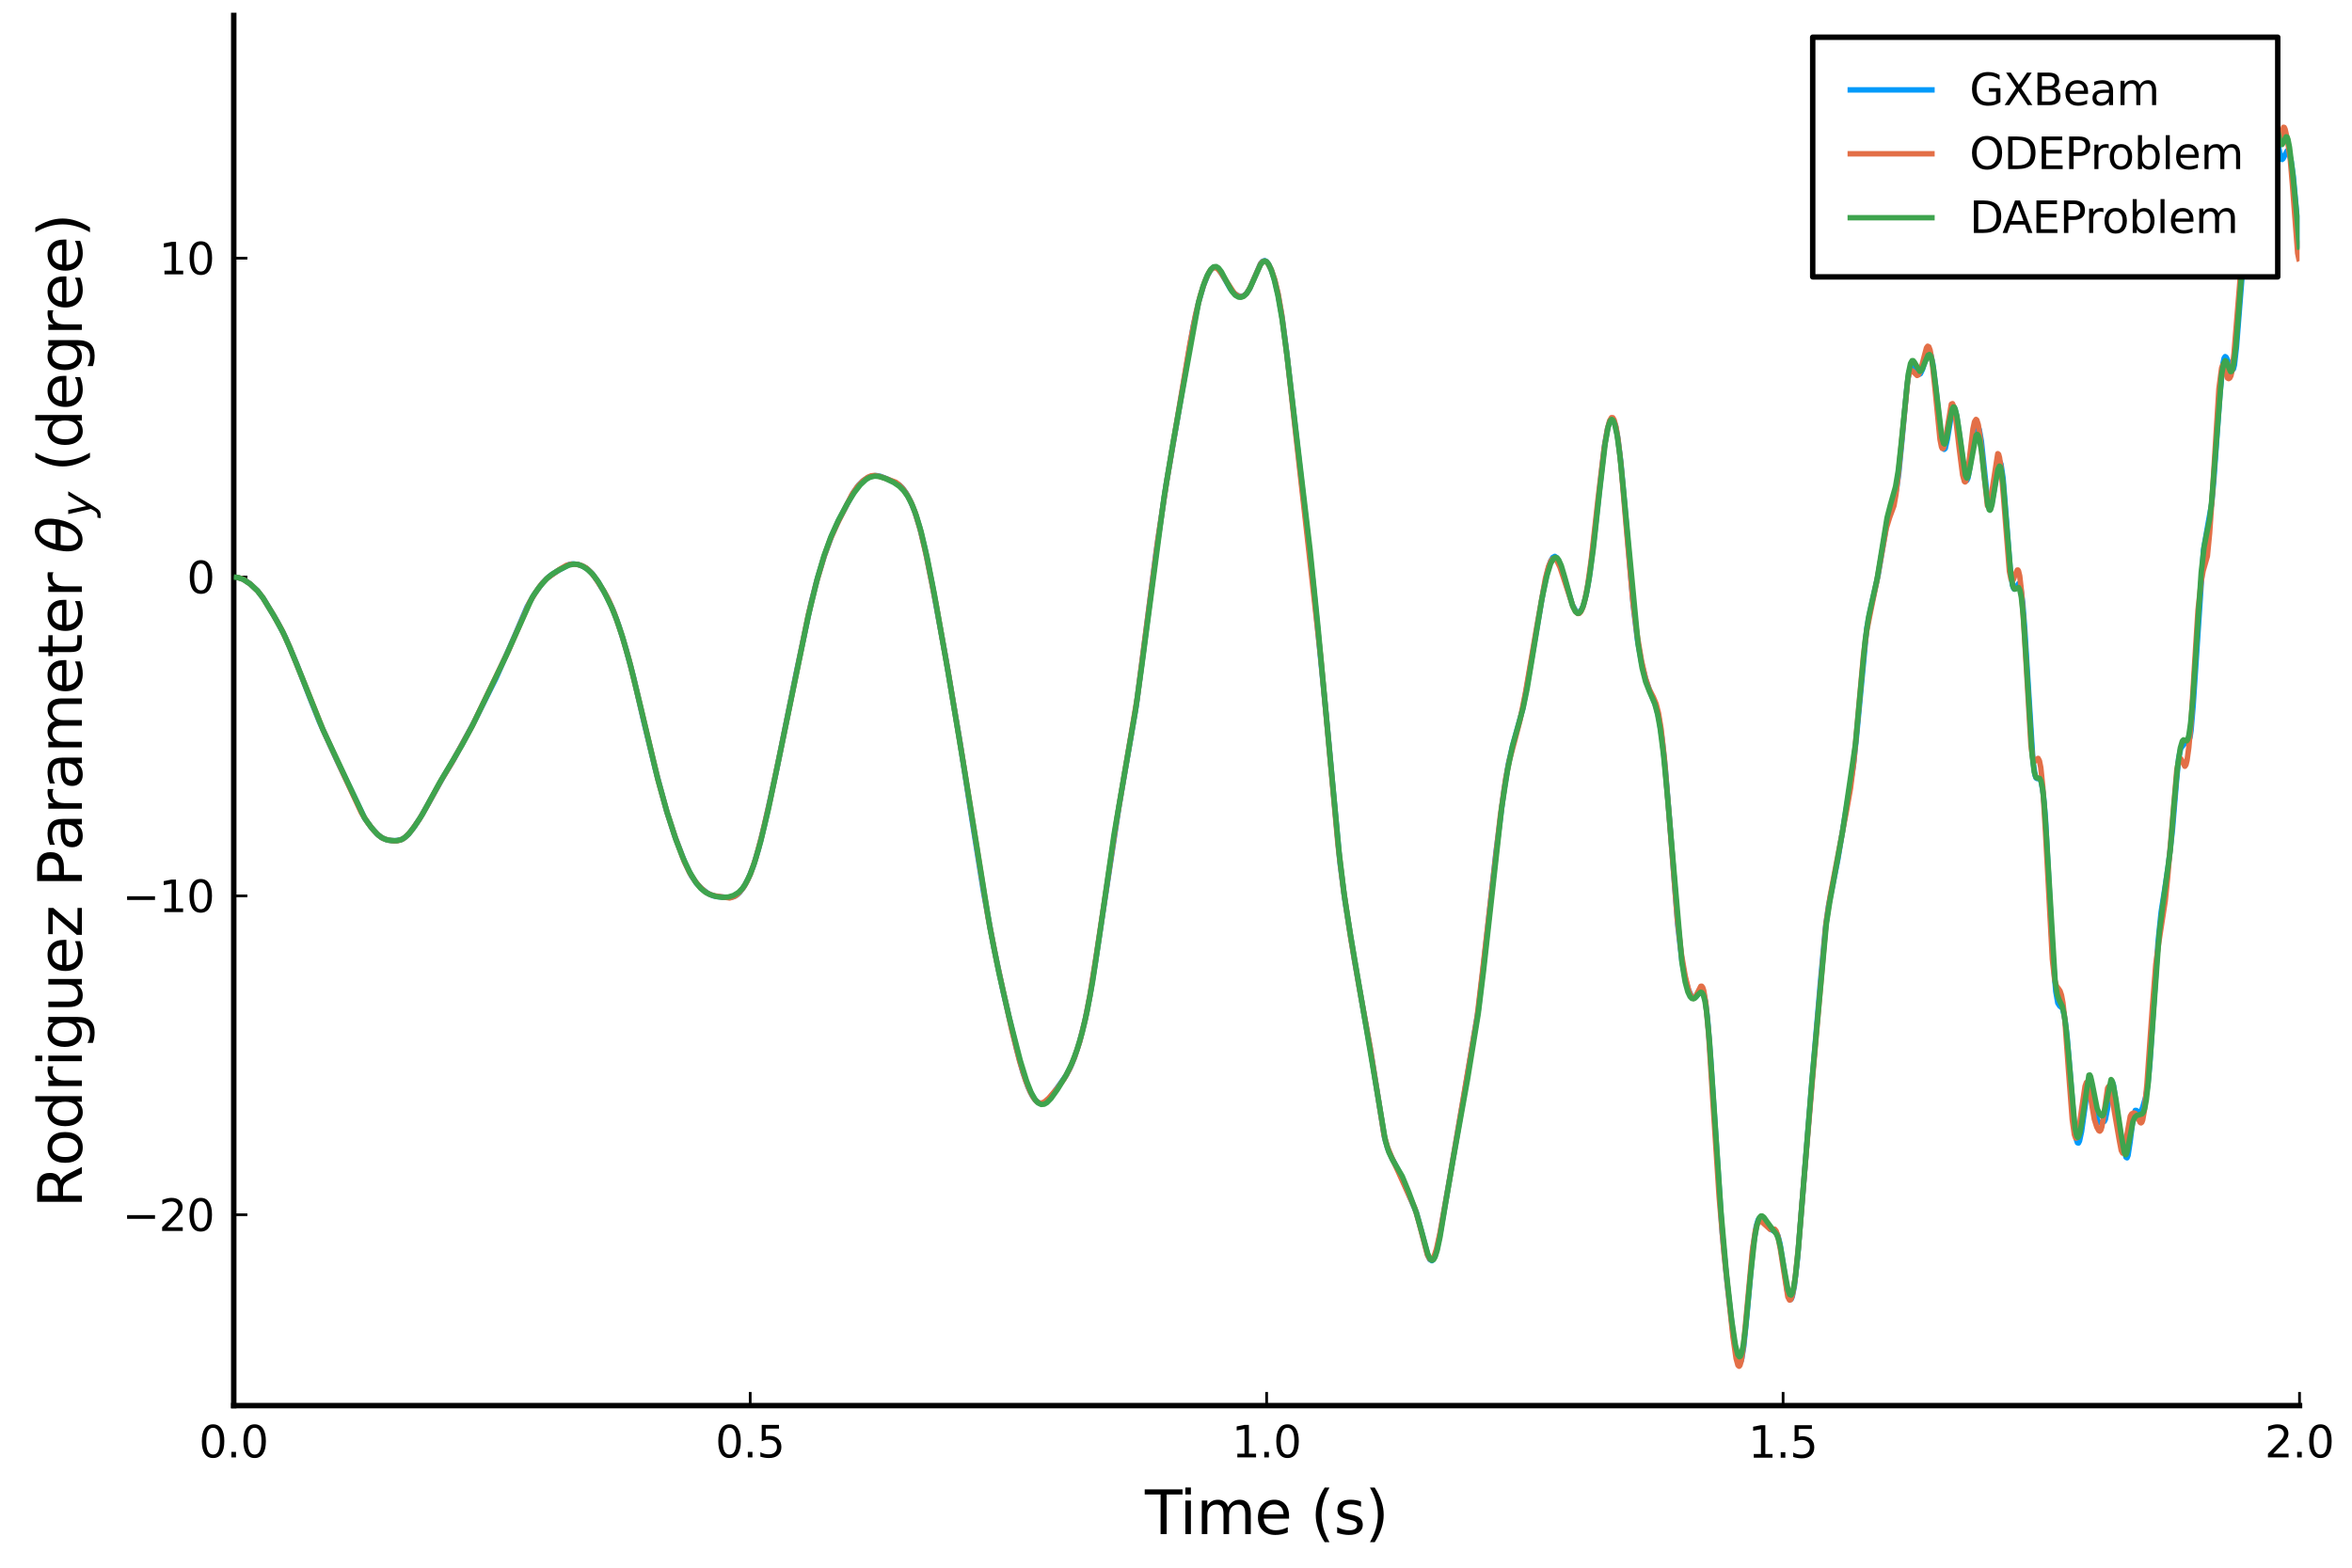 <?xml version="1.0" encoding="utf-8" standalone="no"?>
<!DOCTYPE svg PUBLIC "-//W3C//DTD SVG 1.1//EN"
  "http://www.w3.org/Graphics/SVG/1.1/DTD/svg11.dtd">
<svg xmlns:xlink="http://www.w3.org/1999/xlink" width="432pt" height="288pt" viewBox="0 0 432 288" xmlns="http://www.w3.org/2000/svg" version="1.1">
 <defs>
  <style type="text/css">*{stroke-linejoin: round; stroke-linecap: butt}</style>
 </defs>
 <g id="figure_1">
  <g id="patch_1">
   <path d="M 0 288 
L 432 288 
L 432 0 
L 0 0 
z
" style="fill: #ffffff"/>
  </g>
  <g id="axes_1">
   <g id="patch_2">
    <path d="M 42.934 258.225 
L 422.362 258.225 
L 422.362 2.835 
L 42.934 2.835 
z
" style="fill: #ffffff"/>
   </g>
   <g id="line2d_1">
    <path d="M 42.934 106.005 
L 43.692 106.095 
L 44.641 106.398 
L 45.969 107.281 
L 47.297 108.527 
L 48.435 110.024 
L 50.902 114.137 
L 52.419 117.071 
L 54.506 122.002 
L 56.783 127.884 
L 58.68 132.643 
L 61.905 139.735 
L 67.027 150.4 
L 68.355 152.217 
L 69.494 153.427 
L 70.252 153.967 
L 71.201 154.341 
L 72.529 154.463 
L 73.667 154.269 
L 74.236 153.952 
L 74.995 153.296 
L 75.944 152.102 
L 77.082 150.405 
L 78.41 148.115 
L 81.446 142.666 
L 83.343 139.527 
L 87.137 132.545 
L 89.224 128.356 
L 91.121 124.564 
L 94.536 116.805 
L 96.812 111.463 
L 98.14 109.157 
L 99.658 107.076 
L 100.796 105.949 
L 102.314 104.944 
L 104.591 103.687 
L 105.16 103.596 
L 106.108 103.694 
L 107.057 104.033 
L 107.816 104.471 
L 108.764 105.356 
L 109.903 106.951 
L 111.42 109.543 
L 112.559 111.94 
L 113.697 115.033 
L 115.025 119.366 
L 116.353 124.359 
L 118.25 132.575 
L 120.337 141.188 
L 122.424 148.952 
L 123.942 153.616 
L 125.839 158.564 
L 126.977 160.888 
L 127.926 162.261 
L 128.874 163.243 
L 130.012 164.123 
L 130.961 164.565 
L 131.91 164.731 
L 133.996 164.89 
L 134.755 164.73 
L 135.324 164.437 
L 135.894 163.903 
L 136.652 162.872 
L 137.411 161.457 
L 138.36 159.133 
L 139.308 156.033 
L 140.447 151.44 
L 142.534 141.963 
L 146.328 123.235 
L 148.984 110.731 
L 150.122 106.304 
L 151.45 101.996 
L 152.778 98.369 
L 154.106 95.457 
L 156.762 90.452 
L 157.711 89.108 
L 158.47 88.362 
L 159.418 87.735 
L 160.177 87.463 
L 160.936 87.365 
L 161.695 87.501 
L 163.023 88.021 
L 165.11 89.041 
L 165.679 89.554 
L 166.438 90.57 
L 167.196 91.986 
L 167.955 93.84 
L 168.904 96.82 
L 169.852 100.648 
L 171.18 107.149 
L 173.647 120.514 
L 176.303 136.218 
L 178.579 150.919 
L 180.666 163.981 
L 182.563 174.186 
L 184.271 182.267 
L 186.737 192.785 
L 187.875 196.98 
L 188.824 199.702 
L 189.583 201.275 
L 190.152 202.084 
L 190.721 202.572 
L 191.29 202.729 
L 191.859 202.562 
L 192.428 202.128 
L 193.377 200.989 
L 195.843 197.518 
L 196.602 196.095 
L 197.361 194.271 
L 198.31 191.33 
L 199.258 187.599 
L 200.207 182.869 
L 201.155 177.049 
L 205.519 148.224 
L 208.744 129.373 
L 210.072 119.189 
L 212.348 101.426 
L 214.246 88.635 
L 215.763 79.879 
L 217.66 68.754 
L 219.178 59.865 
L 220.127 55.608 
L 221.075 52.396 
L 221.834 50.51 
L 222.403 49.544 
L 222.783 49.175 
L 223.162 49.071 
L 223.542 49.218 
L 223.921 49.583 
L 224.49 50.462 
L 226.008 53.108 
L 226.767 53.938 
L 227.336 54.302 
L 227.905 54.442 
L 228.474 54.313 
L 228.854 54.026 
L 229.423 53.231 
L 230.182 51.566 
L 231.51 48.473 
L 231.889 48.019 
L 232.268 47.88 
L 232.648 48.073 
L 233.027 48.577 
L 233.596 49.846 
L 234.166 51.652 
L 234.735 54.032 
L 235.494 58.337 
L 236.252 64.052 
L 241.185 107.04 
L 243.651 132.008 
L 246.118 158.496 
L 247.066 165.702 
L 248.774 176.369 
L 250.291 184.945 
L 251.809 193.43 
L 254.275 208.867 
L 254.844 210.905 
L 255.603 212.637 
L 256.931 215.181 
L 260.156 222.753 
L 260.915 225.49 
L 262.243 230.594 
L 262.623 231.386 
L 263.002 231.605 
L 263.192 231.476 
L 263.571 230.738 
L 263.951 229.425 
L 264.52 226.624 
L 268.883 201.295 
L 271.539 185.434 
L 272.488 177.279 
L 274.764 156.621 
L 276.282 144.937 
L 277.041 140.365 
L 277.8 137.082 
L 279.697 130.21 
L 280.645 125.021 
L 283.491 108.439 
L 284.25 104.933 
L 284.819 103.097 
L 285.199 102.417 
L 285.578 102.211 
L 285.957 102.473 
L 286.337 103.182 
L 286.906 104.85 
L 288.803 111.079 
L 289.372 112.134 
L 289.752 112.457 
L 290.131 112.423 
L 290.511 111.966 
L 290.89 111.032 
L 291.459 108.714 
L 292.028 105.241 
L 292.787 98.979 
L 294.684 81.998 
L 295.253 78.796 
L 295.633 77.516 
L 296.012 76.973 
L 296.202 77.006 
L 296.392 77.253 
L 296.771 78.397 
L 297.151 80.423 
L 297.72 85.039 
L 298.479 93.496 
L 299.996 111.343 
L 300.755 117.567 
L 301.514 121.803 
L 302.273 124.796 
L 303.032 126.952 
L 304.17 129.833 
L 304.739 132.208 
L 305.308 135.933 
L 305.877 141.217 
L 306.636 150.427 
L 308.154 169.904 
L 308.913 176.431 
L 309.482 179.588 
L 310.051 181.633 
L 310.62 182.928 
L 311 183.331 
L 311.189 183.354 
L 311.569 183.076 
L 312.517 181.9 
L 312.707 182.008 
L 312.897 182.386 
L 313.276 184.146 
L 313.656 187.389 
L 314.225 194.818 
L 316.312 226.359 
L 317.26 236.039 
L 318.399 245.554 
L 318.968 249.053 
L 319.347 250.259 
L 319.537 250.397 
L 319.727 250.179 
L 319.916 249.59 
L 320.296 247.298 
L 320.865 241.597 
L 322.003 229.085 
L 322.572 225.276 
L 322.952 224.033 
L 323.331 223.675 
L 323.711 223.868 
L 324.28 224.616 
L 325.228 225.865 
L 325.797 226.138 
L 326.177 226.333 
L 326.556 227.003 
L 326.936 228.457 
L 327.505 232.047 
L 328.264 237.12 
L 328.643 238.526 
L 328.833 238.749 
L 329.023 238.618 
L 329.212 238.138 
L 329.592 236.178 
L 330.161 231.136 
L 331.109 219.551 
L 332.627 200.803 
L 334.335 180.776 
L 335.283 170.486 
L 335.852 166.392 
L 336.611 162.656 
L 337.56 157.893 
L 340.405 140.748 
L 340.975 135.511 
L 342.872 115.442 
L 343.441 112.452 
L 344.959 105.634 
L 346.666 95.528 
L 347.235 93.728 
L 347.994 91.449 
L 348.373 89.632 
L 348.753 86.952 
L 349.322 81.129 
L 350.271 70.851 
L 350.65 68.344 
L 351.029 67.085 
L 351.219 66.891 
L 351.409 66.945 
L 351.788 67.567 
L 352.357 68.647 
L 352.547 68.753 
L 352.737 68.654 
L 353.116 67.847 
L 354.065 64.862 
L 354.255 64.658 
L 354.444 64.722 
L 354.634 65.094 
L 355.013 66.821 
L 355.583 71.501 
L 356.531 80.314 
L 356.911 82.245 
L 357.1 82.552 
L 357.29 82.376 
L 357.669 80.712 
L 358.618 75.032 
L 358.808 74.763 
L 358.997 74.92 
L 359.377 76.323 
L 359.946 80.213 
L 360.895 87.453 
L 361.084 88.105 
L 361.274 88.231 
L 361.464 87.815 
L 361.843 85.631 
L 362.792 78.986 
L 362.981 78.445 
L 363.171 78.271 
L 363.361 78.446 
L 363.551 78.964 
L 363.93 81.047 
L 364.499 86.48 
L 365.068 91.841 
L 365.448 93.251 
L 365.637 93.143 
L 365.827 92.562 
L 366.207 90.413 
L 366.965 85.537 
L 367.155 84.951 
L 367.345 84.848 
L 367.535 85.287 
L 367.914 87.856 
L 368.483 94.984 
L 369.242 104.76 
L 369.621 107.417 
L 369.811 108.033 
L 370.001 108.23 
L 370.191 108.098 
L 370.76 107.211 
L 370.949 107.329 
L 371.139 107.899 
L 371.519 110.674 
L 371.898 115.634 
L 373.416 139.977 
L 373.795 142.459 
L 373.985 142.93 
L 374.175 143.034 
L 374.554 142.945 
L 374.744 143.14 
L 374.933 143.662 
L 375.313 145.946 
L 375.692 150.294 
L 376.261 160.764 
L 377.02 175.27 
L 377.589 182.148 
L 377.969 184.279 
L 378.348 184.86 
L 378.728 185.106 
L 378.917 185.528 
L 379.297 187.386 
L 379.676 190.54 
L 380.245 197.24 
L 381.004 206.691 
L 381.384 209.372 
L 381.573 209.934 
L 381.763 209.986 
L 381.953 209.599 
L 382.332 207.871 
L 382.901 203.825 
L 383.471 199.458 
L 383.85 198.159 
L 384.04 198.412 
L 384.419 200.617 
L 384.988 204.865 
L 385.368 206.101 
L 385.557 206.228 
L 386.506 206.015 
L 386.696 205.644 
L 387.075 203.736 
L 387.644 199.607 
L 387.834 198.88 
L 388.024 198.821 
L 388.213 199.454 
L 388.593 202.189 
L 389.162 206.483 
L 390.111 211.223 
L 390.49 212.594 
L 390.68 212.707 
L 390.869 212.256 
L 391.249 209.777 
L 391.818 205.195 
L 392.197 203.989 
L 392.387 204.003 
L 392.956 204.512 
L 393.146 204.357 
L 393.525 203.505 
L 394.095 201.58 
L 394.474 199.429 
L 394.853 195.693 
L 395.423 187.144 
L 396.371 173.15 
L 396.94 167.575 
L 397.699 162.749 
L 398.268 158.925 
L 399.027 152.426 
L 399.786 143.244 
L 400.165 139.295 
L 400.545 137.472 
L 401.114 136.762 
L 401.493 136.259 
L 402.063 135.967 
L 402.252 135.413 
L 402.442 134.201 
L 402.821 129.716 
L 404.719 101.06 
L 405.667 95.634 
L 406.236 92.5 
L 406.616 88.262 
L 407.754 72.401 
L 408.323 66.676 
L 408.513 65.794 
L 408.703 65.51 
L 408.892 65.639 
L 409.461 66.819 
L 410.031 67.967 
L 410.22 67.792 
L 410.41 67.044 
L 410.789 63.676 
L 412.687 39.655 
L 413.066 37.361 
L 413.445 36.065 
L 413.825 35.046 
L 414.204 32.892 
L 414.963 25.017 
L 416.291 11.329 
L 416.481 10.758 
L 416.671 10.962 
L 417.05 13.13 
L 417.809 19.792 
L 418.568 27.271 
L 418.947 29.069 
L 419.137 29.301 
L 419.327 29.162 
L 420.085 27.717 
L 420.275 27.784 
L 420.465 28.155 
L 420.844 29.708 
L 421.224 32.416 
L 421.793 38.724 
L 422.362 45.56 
L 422.362 45.56 
" clip-path="url(#pfb869e4d0e)" style="fill: none; stroke: #009afa"/>
   </g>
   <g id="matplotlib.axis_1">
    <g id="xtick_1">
     <g id="line2d_2">
      <defs>
       <path id="m275ae85bbd" d="M 0 0 
L 0 -2.5 
" style="stroke: #000000; stroke-width: 0.5"/>
      </defs>
      <g>
       <use xlink:href="#m275ae85bbd" x="42.934" y="258.225" style="stroke: #000000; stroke-width: 0.5"/>
      </g>
     </g>
     <g id="text_1">
      <!-- $0.0$ -->
      <g transform="translate(36.534 267.804) scale(0.08 -0.08)">
       <defs>
        <path id="DejaVuSans-30" d="M 2034 4250 
Q 1547 4250 1301 3770 
Q 1056 3291 1056 2328 
Q 1056 1369 1301 889 
Q 1547 409 2034 409 
Q 2525 409 2770 889 
Q 3016 1369 3016 2328 
Q 3016 3291 2770 3770 
Q 2525 4250 2034 4250 
z
M 2034 4750 
Q 2819 4750 3233 4129 
Q 3647 3509 3647 2328 
Q 3647 1150 3233 529 
Q 2819 -91 2034 -91 
Q 1250 -91 836 529 
Q 422 1150 422 2328 
Q 422 3509 836 4129 
Q 1250 4750 2034 4750 
z
" transform="scale(0.016)"/>
        <path id="DejaVuSans-2e" d="M 684 794 
L 1344 794 
L 1344 0 
L 684 0 
L 684 794 
z
" transform="scale(0.016)"/>
       </defs>
       <use xlink:href="#DejaVuSans-30" transform="translate(0 0.781)"/>
       <use xlink:href="#DejaVuSans-2e" transform="translate(63.623 0.781)"/>
       <use xlink:href="#DejaVuSans-30" transform="translate(95.41 0.781)"/>
      </g>
     </g>
    </g>
    <g id="xtick_2">
     <g id="line2d_3">
      <g>
       <use xlink:href="#m275ae85bbd" x="137.791" y="258.225" style="stroke: #000000; stroke-width: 0.5"/>
      </g>
     </g>
     <g id="text_2">
      <!-- $0.5$ -->
      <g transform="translate(131.391 267.804) scale(0.08 -0.08)">
       <defs>
        <path id="DejaVuSans-35" d="M 691 4666 
L 3169 4666 
L 3169 4134 
L 1269 4134 
L 1269 2991 
Q 1406 3038 1543 3061 
Q 1681 3084 1819 3084 
Q 2600 3084 3056 2656 
Q 3513 2228 3513 1497 
Q 3513 744 3044 326 
Q 2575 -91 1722 -91 
Q 1428 -91 1123 -41 
Q 819 9 494 109 
L 494 744 
Q 775 591 1075 516 
Q 1375 441 1709 441 
Q 2250 441 2565 725 
Q 2881 1009 2881 1497 
Q 2881 1984 2565 2268 
Q 2250 2553 1709 2553 
Q 1456 2553 1204 2497 
Q 953 2441 691 2322 
L 691 4666 
z
" transform="scale(0.016)"/>
       </defs>
       <use xlink:href="#DejaVuSans-30" transform="translate(0 0.781)"/>
       <use xlink:href="#DejaVuSans-2e" transform="translate(63.623 0.781)"/>
       <use xlink:href="#DejaVuSans-35" transform="translate(95.41 0.781)"/>
      </g>
     </g>
    </g>
    <g id="xtick_3">
     <g id="line2d_4">
      <g>
       <use xlink:href="#m275ae85bbd" x="232.648" y="258.225" style="stroke: #000000; stroke-width: 0.5"/>
      </g>
     </g>
     <g id="text_3">
      <!-- $1.0$ -->
      <g transform="translate(226.248 267.804) scale(0.08 -0.08)">
       <defs>
        <path id="DejaVuSans-31" d="M 794 531 
L 1825 531 
L 1825 4091 
L 703 3866 
L 703 4441 
L 1819 4666 
L 2450 4666 
L 2450 531 
L 3481 531 
L 3481 0 
L 794 0 
L 794 531 
z
" transform="scale(0.016)"/>
       </defs>
       <use xlink:href="#DejaVuSans-31" transform="translate(0 0.781)"/>
       <use xlink:href="#DejaVuSans-2e" transform="translate(63.623 0.781)"/>
       <use xlink:href="#DejaVuSans-30" transform="translate(95.41 0.781)"/>
      </g>
     </g>
    </g>
    <g id="xtick_4">
     <g id="line2d_5">
      <g>
       <use xlink:href="#m275ae85bbd" x="327.505" y="258.225" style="stroke: #000000; stroke-width: 0.5"/>
      </g>
     </g>
     <g id="text_4">
      <!-- $1.5$ -->
      <g transform="translate(321.105 267.804) scale(0.08 -0.08)">
       <use xlink:href="#DejaVuSans-31" transform="translate(0 0.094)"/>
       <use xlink:href="#DejaVuSans-2e" transform="translate(63.623 0.094)"/>
       <use xlink:href="#DejaVuSans-35" transform="translate(95.41 0.094)"/>
      </g>
     </g>
    </g>
    <g id="xtick_5">
     <g id="line2d_6">
      <g>
       <use xlink:href="#m275ae85bbd" x="422.362" y="258.225" style="stroke: #000000; stroke-width: 0.5"/>
      </g>
     </g>
     <g id="text_5">
      <!-- $2.0$ -->
      <g transform="translate(415.962 267.804) scale(0.08 -0.08)">
       <defs>
        <path id="DejaVuSans-32" d="M 1228 531 
L 3431 531 
L 3431 0 
L 469 0 
L 469 531 
Q 828 903 1448 1529 
Q 2069 2156 2228 2338 
Q 2531 2678 2651 2914 
Q 2772 3150 2772 3378 
Q 2772 3750 2511 3984 
Q 2250 4219 1831 4219 
Q 1534 4219 1204 4116 
Q 875 4013 500 3803 
L 500 4441 
Q 881 4594 1212 4672 
Q 1544 4750 1819 4750 
Q 2544 4750 2975 4387 
Q 3406 4025 3406 3419 
Q 3406 3131 3298 2873 
Q 3191 2616 2906 2266 
Q 2828 2175 2409 1742 
Q 1991 1309 1228 531 
z
" transform="scale(0.016)"/>
       </defs>
       <use xlink:href="#DejaVuSans-32" transform="translate(0 0.781)"/>
       <use xlink:href="#DejaVuSans-2e" transform="translate(63.623 0.781)"/>
       <use xlink:href="#DejaVuSans-30" transform="translate(95.41 0.781)"/>
      </g>
     </g>
    </g>
    <g id="text_6">
     <!-- Time (s) -->
     <g transform="translate(210.286 281.826) scale(0.11 -0.11)">
      <defs>
       <path id="DejaVuSans-54" d="M -19 4666 
L 3928 4666 
L 3928 4134 
L 2272 4134 
L 2272 0 
L 1638 0 
L 1638 4134 
L -19 4134 
L -19 4666 
z
" transform="scale(0.016)"/>
       <path id="DejaVuSans-69" d="M 603 3500 
L 1178 3500 
L 1178 0 
L 603 0 
L 603 3500 
z
M 603 4863 
L 1178 4863 
L 1178 4134 
L 603 4134 
L 603 4863 
z
" transform="scale(0.016)"/>
       <path id="DejaVuSans-6d" d="M 3328 2828 
Q 3544 3216 3844 3400 
Q 4144 3584 4550 3584 
Q 5097 3584 5394 3201 
Q 5691 2819 5691 2113 
L 5691 0 
L 5113 0 
L 5113 2094 
Q 5113 2597 4934 2840 
Q 4756 3084 4391 3084 
Q 3944 3084 3684 2787 
Q 3425 2491 3425 1978 
L 3425 0 
L 2847 0 
L 2847 2094 
Q 2847 2600 2669 2842 
Q 2491 3084 2119 3084 
Q 1678 3084 1418 2786 
Q 1159 2488 1159 1978 
L 1159 0 
L 581 0 
L 581 3500 
L 1159 3500 
L 1159 2956 
Q 1356 3278 1631 3431 
Q 1906 3584 2284 3584 
Q 2666 3584 2933 3390 
Q 3200 3197 3328 2828 
z
" transform="scale(0.016)"/>
       <path id="DejaVuSans-65" d="M 3597 1894 
L 3597 1613 
L 953 1613 
Q 991 1019 1311 708 
Q 1631 397 2203 397 
Q 2534 397 2845 478 
Q 3156 559 3463 722 
L 3463 178 
Q 3153 47 2828 -22 
Q 2503 -91 2169 -91 
Q 1331 -91 842 396 
Q 353 884 353 1716 
Q 353 2575 817 3079 
Q 1281 3584 2069 3584 
Q 2775 3584 3186 3129 
Q 3597 2675 3597 1894 
z
M 3022 2063 
Q 3016 2534 2758 2815 
Q 2500 3097 2075 3097 
Q 1594 3097 1305 2825 
Q 1016 2553 972 2059 
L 3022 2063 
z
" transform="scale(0.016)"/>
       <path id="DejaVuSans-20" transform="scale(0.016)"/>
       <path id="DejaVuSans-28" d="M 1984 4856 
Q 1566 4138 1362 3434 
Q 1159 2731 1159 2009 
Q 1159 1288 1364 580 
Q 1569 -128 1984 -844 
L 1484 -844 
Q 1016 -109 783 600 
Q 550 1309 550 2009 
Q 550 2706 781 3412 
Q 1013 4119 1484 4856 
L 1984 4856 
z
" transform="scale(0.016)"/>
       <path id="DejaVuSans-73" d="M 2834 3397 
L 2834 2853 
Q 2591 2978 2328 3040 
Q 2066 3103 1784 3103 
Q 1356 3103 1142 2972 
Q 928 2841 928 2578 
Q 928 2378 1081 2264 
Q 1234 2150 1697 2047 
L 1894 2003 
Q 2506 1872 2764 1633 
Q 3022 1394 3022 966 
Q 3022 478 2636 193 
Q 2250 -91 1575 -91 
Q 1294 -91 989 -36 
Q 684 19 347 128 
L 347 722 
Q 666 556 975 473 
Q 1284 391 1588 391 
Q 1994 391 2212 530 
Q 2431 669 2431 922 
Q 2431 1156 2273 1281 
Q 2116 1406 1581 1522 
L 1381 1569 
Q 847 1681 609 1914 
Q 372 2147 372 2553 
Q 372 3047 722 3315 
Q 1072 3584 1716 3584 
Q 2034 3584 2315 3537 
Q 2597 3491 2834 3397 
z
" transform="scale(0.016)"/>
       <path id="DejaVuSans-29" d="M 513 4856 
L 1013 4856 
Q 1481 4119 1714 3412 
Q 1947 2706 1947 2009 
Q 1947 1309 1714 600 
Q 1481 -109 1013 -844 
L 513 -844 
Q 928 -128 1133 580 
Q 1338 1288 1338 2009 
Q 1338 2731 1133 3434 
Q 928 4138 513 4856 
z
" transform="scale(0.016)"/>
      </defs>
      <use xlink:href="#DejaVuSans-54"/>
      <use xlink:href="#DejaVuSans-69" x="57.959"/>
      <use xlink:href="#DejaVuSans-6d" x="85.742"/>
      <use xlink:href="#DejaVuSans-65" x="183.154"/>
      <use xlink:href="#DejaVuSans-20" x="244.678"/>
      <use xlink:href="#DejaVuSans-28" x="276.465"/>
      <use xlink:href="#DejaVuSans-73" x="315.479"/>
      <use xlink:href="#DejaVuSans-29" x="367.578"/>
     </g>
    </g>
   </g>
   <g id="matplotlib.axis_2">
    <g id="ytick_1">
     <g id="line2d_7">
      <defs>
       <path id="m3b8944276c" d="M 0 0 
L 2.5 0 
" style="stroke: #000000; stroke-width: 0.5"/>
      </defs>
      <g>
       <use xlink:href="#m3b8944276c" x="42.934" y="223.162" style="stroke: #000000; stroke-width: 0.5"/>
      </g>
     </g>
     <g id="text_7">
      <!-- $-20$ -->
      <g transform="translate(22.474 226.201) scale(0.08 -0.08)">
       <defs>
        <path id="DejaVuSans-2212" d="M 678 2272 
L 4684 2272 
L 4684 1741 
L 678 1741 
L 678 2272 
z
" transform="scale(0.016)"/>
       </defs>
       <use xlink:href="#DejaVuSans-2212" transform="translate(0 0.781)"/>
       <use xlink:href="#DejaVuSans-32" transform="translate(83.789 0.781)"/>
       <use xlink:href="#DejaVuSans-30" transform="translate(147.412 0.781)"/>
      </g>
     </g>
    </g>
    <g id="ytick_2">
     <g id="line2d_8">
      <g>
       <use xlink:href="#m3b8944276c" x="42.934" y="164.583" style="stroke: #000000; stroke-width: 0.5"/>
      </g>
     </g>
     <g id="text_8">
      <!-- $-10$ -->
      <g transform="translate(22.474 167.623) scale(0.08 -0.08)">
       <use xlink:href="#DejaVuSans-2212" transform="translate(0 0.781)"/>
       <use xlink:href="#DejaVuSans-31" transform="translate(83.789 0.781)"/>
       <use xlink:href="#DejaVuSans-30" transform="translate(147.412 0.781)"/>
      </g>
     </g>
    </g>
    <g id="ytick_3">
     <g id="line2d_9">
      <g>
       <use xlink:href="#m3b8944276c" x="42.934" y="106.005" style="stroke: #000000; stroke-width: 0.5"/>
      </g>
     </g>
     <g id="text_9">
      <!-- $0$ -->
      <g transform="translate(34.314 109.045) scale(0.08 -0.08)">
       <use xlink:href="#DejaVuSans-30" transform="translate(0 0.781)"/>
      </g>
     </g>
    </g>
    <g id="ytick_4">
     <g id="line2d_10">
      <g>
       <use xlink:href="#m3b8944276c" x="42.934" y="47.427" style="stroke: #000000; stroke-width: 0.5"/>
      </g>
     </g>
     <g id="text_10">
      <!-- $10$ -->
      <g transform="translate(29.194 50.467) scale(0.08 -0.08)">
       <use xlink:href="#DejaVuSans-31" transform="translate(0 0.781)"/>
       <use xlink:href="#DejaVuSans-30" transform="translate(63.623 0.781)"/>
      </g>
     </g>
    </g>
    <g id="text_11">
     <!-- Rodriguez Parameter $\theta_y$ (degree) -->
     <g transform="translate(15.064 221.885) rotate(-90) scale(0.11 -0.11)">
      <defs>
       <path id="DejaVuSans-52" d="M 2841 2188 
Q 3044 2119 3236 1894 
Q 3428 1669 3622 1275 
L 4263 0 
L 3584 0 
L 2988 1197 
Q 2756 1666 2539 1819 
Q 2322 1972 1947 1972 
L 1259 1972 
L 1259 0 
L 628 0 
L 628 4666 
L 2053 4666 
Q 2853 4666 3247 4331 
Q 3641 3997 3641 3322 
Q 3641 2881 3436 2590 
Q 3231 2300 2841 2188 
z
M 1259 4147 
L 1259 2491 
L 2053 2491 
Q 2509 2491 2742 2702 
Q 2975 2913 2975 3322 
Q 2975 3731 2742 3939 
Q 2509 4147 2053 4147 
L 1259 4147 
z
" transform="scale(0.016)"/>
       <path id="DejaVuSans-6f" d="M 1959 3097 
Q 1497 3097 1228 2736 
Q 959 2375 959 1747 
Q 959 1119 1226 758 
Q 1494 397 1959 397 
Q 2419 397 2687 759 
Q 2956 1122 2956 1747 
Q 2956 2369 2687 2733 
Q 2419 3097 1959 3097 
z
M 1959 3584 
Q 2709 3584 3137 3096 
Q 3566 2609 3566 1747 
Q 3566 888 3137 398 
Q 2709 -91 1959 -91 
Q 1206 -91 779 398 
Q 353 888 353 1747 
Q 353 2609 779 3096 
Q 1206 3584 1959 3584 
z
" transform="scale(0.016)"/>
       <path id="DejaVuSans-64" d="M 2906 2969 
L 2906 4863 
L 3481 4863 
L 3481 0 
L 2906 0 
L 2906 525 
Q 2725 213 2448 61 
Q 2172 -91 1784 -91 
Q 1150 -91 751 415 
Q 353 922 353 1747 
Q 353 2572 751 3078 
Q 1150 3584 1784 3584 
Q 2172 3584 2448 3432 
Q 2725 3281 2906 2969 
z
M 947 1747 
Q 947 1113 1208 752 
Q 1469 391 1925 391 
Q 2381 391 2643 752 
Q 2906 1113 2906 1747 
Q 2906 2381 2643 2742 
Q 2381 3103 1925 3103 
Q 1469 3103 1208 2742 
Q 947 2381 947 1747 
z
" transform="scale(0.016)"/>
       <path id="DejaVuSans-72" d="M 2631 2963 
Q 2534 3019 2420 3045 
Q 2306 3072 2169 3072 
Q 1681 3072 1420 2755 
Q 1159 2438 1159 1844 
L 1159 0 
L 581 0 
L 581 3500 
L 1159 3500 
L 1159 2956 
Q 1341 3275 1631 3429 
Q 1922 3584 2338 3584 
Q 2397 3584 2469 3576 
Q 2541 3569 2628 3553 
L 2631 2963 
z
" transform="scale(0.016)"/>
       <path id="DejaVuSans-67" d="M 2906 1791 
Q 2906 2416 2648 2759 
Q 2391 3103 1925 3103 
Q 1463 3103 1205 2759 
Q 947 2416 947 1791 
Q 947 1169 1205 825 
Q 1463 481 1925 481 
Q 2391 481 2648 825 
Q 2906 1169 2906 1791 
z
M 3481 434 
Q 3481 -459 3084 -895 
Q 2688 -1331 1869 -1331 
Q 1566 -1331 1297 -1286 
Q 1028 -1241 775 -1147 
L 775 -588 
Q 1028 -725 1275 -790 
Q 1522 -856 1778 -856 
Q 2344 -856 2625 -561 
Q 2906 -266 2906 331 
L 2906 616 
Q 2728 306 2450 153 
Q 2172 0 1784 0 
Q 1141 0 747 490 
Q 353 981 353 1791 
Q 353 2603 747 3093 
Q 1141 3584 1784 3584 
Q 2172 3584 2450 3431 
Q 2728 3278 2906 2969 
L 2906 3500 
L 3481 3500 
L 3481 434 
z
" transform="scale(0.016)"/>
       <path id="DejaVuSans-75" d="M 544 1381 
L 544 3500 
L 1119 3500 
L 1119 1403 
Q 1119 906 1312 657 
Q 1506 409 1894 409 
Q 2359 409 2629 706 
Q 2900 1003 2900 1516 
L 2900 3500 
L 3475 3500 
L 3475 0 
L 2900 0 
L 2900 538 
Q 2691 219 2414 64 
Q 2138 -91 1772 -91 
Q 1169 -91 856 284 
Q 544 659 544 1381 
z
M 1991 3584 
L 1991 3584 
z
" transform="scale(0.016)"/>
       <path id="DejaVuSans-7a" d="M 353 3500 
L 3084 3500 
L 3084 2975 
L 922 459 
L 3084 459 
L 3084 0 
L 275 0 
L 275 525 
L 2438 3041 
L 353 3041 
L 353 3500 
z
" transform="scale(0.016)"/>
       <path id="DejaVuSans-50" d="M 1259 4147 
L 1259 2394 
L 2053 2394 
Q 2494 2394 2734 2622 
Q 2975 2850 2975 3272 
Q 2975 3691 2734 3919 
Q 2494 4147 2053 4147 
L 1259 4147 
z
M 628 4666 
L 2053 4666 
Q 2838 4666 3239 4311 
Q 3641 3956 3641 3272 
Q 3641 2581 3239 2228 
Q 2838 1875 2053 1875 
L 1259 1875 
L 1259 0 
L 628 0 
L 628 4666 
z
" transform="scale(0.016)"/>
       <path id="DejaVuSans-61" d="M 2194 1759 
Q 1497 1759 1228 1600 
Q 959 1441 959 1056 
Q 959 750 1161 570 
Q 1363 391 1709 391 
Q 2188 391 2477 730 
Q 2766 1069 2766 1631 
L 2766 1759 
L 2194 1759 
z
M 3341 1997 
L 3341 0 
L 2766 0 
L 2766 531 
Q 2569 213 2275 61 
Q 1981 -91 1556 -91 
Q 1019 -91 701 211 
Q 384 513 384 1019 
Q 384 1609 779 1909 
Q 1175 2209 1959 2209 
L 2766 2209 
L 2766 2266 
Q 2766 2663 2505 2880 
Q 2244 3097 1772 3097 
Q 1472 3097 1187 3025 
Q 903 2953 641 2809 
L 641 3341 
Q 956 3463 1253 3523 
Q 1550 3584 1831 3584 
Q 2591 3584 2966 3190 
Q 3341 2797 3341 1997 
z
" transform="scale(0.016)"/>
       <path id="DejaVuSans-74" d="M 1172 4494 
L 1172 3500 
L 2356 3500 
L 2356 3053 
L 1172 3053 
L 1172 1153 
Q 1172 725 1289 603 
Q 1406 481 1766 481 
L 2356 481 
L 2356 0 
L 1766 0 
Q 1100 0 847 248 
Q 594 497 594 1153 
L 594 3053 
L 172 3053 
L 172 3500 
L 594 3500 
L 594 4494 
L 1172 4494 
z
" transform="scale(0.016)"/>
       <path id="DejaVuSans-Oblique-3b8" d="M 2913 2219 
L 925 2219 
Q 791 1284 928 888 
Q 1100 400 1566 400 
Q 2034 400 2391 891 
Q 2703 1322 2913 2219 
z
M 3009 2750 
Q 3094 3638 2984 3950 
Q 2813 4444 2353 4444 
Q 1875 4444 1525 3956 
Q 1250 3563 1034 2750 
L 3009 2750 
z
M 2444 4913 
Q 3194 4913 3494 4250 
Q 3794 3591 3566 2422 
Q 3341 1256 2781 594 
Q 2225 -72 1475 -72 
Q 722 -72 425 594 
Q 128 1256 353 2422 
Q 581 3591 1134 4250 
Q 1691 4913 2444 4913 
z
" transform="scale(0.016)"/>
       <path id="DejaVuSans-Oblique-79" d="M 1588 -325 
Q 1188 -997 936 -1164 
Q 684 -1331 294 -1331 
L -159 -1331 
L -63 -850 
L 269 -850 
Q 509 -850 678 -719 
Q 847 -588 1056 -206 
L 1234 128 
L 459 3500 
L 1069 3500 
L 1650 819 
L 3256 3500 
L 3859 3500 
L 1588 -325 
z
" transform="scale(0.016)"/>
      </defs>
      <use xlink:href="#DejaVuSans-52" transform="translate(0 0.234)"/>
      <use xlink:href="#DejaVuSans-6f" transform="translate(69.482 0.234)"/>
      <use xlink:href="#DejaVuSans-64" transform="translate(130.664 0.234)"/>
      <use xlink:href="#DejaVuSans-72" transform="translate(194.141 0.234)"/>
      <use xlink:href="#DejaVuSans-69" transform="translate(235.254 0.234)"/>
      <use xlink:href="#DejaVuSans-67" transform="translate(263.037 0.234)"/>
      <use xlink:href="#DejaVuSans-75" transform="translate(326.514 0.234)"/>
      <use xlink:href="#DejaVuSans-65" transform="translate(389.893 0.234)"/>
      <use xlink:href="#DejaVuSans-7a" transform="translate(451.416 0.234)"/>
      <use xlink:href="#DejaVuSans-20" transform="translate(503.906 0.234)"/>
      <use xlink:href="#DejaVuSans-50" transform="translate(535.693 0.234)"/>
      <use xlink:href="#DejaVuSans-61" transform="translate(595.996 0.234)"/>
      <use xlink:href="#DejaVuSans-72" transform="translate(657.275 0.234)"/>
      <use xlink:href="#DejaVuSans-61" transform="translate(698.389 0.234)"/>
      <use xlink:href="#DejaVuSans-6d" transform="translate(759.668 0.234)"/>
      <use xlink:href="#DejaVuSans-65" transform="translate(857.08 0.234)"/>
      <use xlink:href="#DejaVuSans-74" transform="translate(918.604 0.234)"/>
      <use xlink:href="#DejaVuSans-65" transform="translate(957.812 0.234)"/>
      <use xlink:href="#DejaVuSans-72" transform="translate(1019.336 0.234)"/>
      <use xlink:href="#DejaVuSans-20" transform="translate(1060.449 0.234)"/>
      <use xlink:href="#DejaVuSans-Oblique-3b8" transform="translate(1092.236 0.234)"/>
      <use xlink:href="#DejaVuSans-Oblique-79" transform="translate(1153.418 -16.172) scale(0.7)"/>
      <use xlink:href="#DejaVuSans-20" transform="translate(1197.578 0.234)"/>
      <use xlink:href="#DejaVuSans-28" transform="translate(1229.365 0.234)"/>
      <use xlink:href="#DejaVuSans-64" transform="translate(1268.379 0.234)"/>
      <use xlink:href="#DejaVuSans-65" transform="translate(1331.855 0.234)"/>
      <use xlink:href="#DejaVuSans-67" transform="translate(1393.379 0.234)"/>
      <use xlink:href="#DejaVuSans-72" transform="translate(1456.855 0.234)"/>
      <use xlink:href="#DejaVuSans-65" transform="translate(1497.969 0.234)"/>
      <use xlink:href="#DejaVuSans-65" transform="translate(1559.492 0.234)"/>
      <use xlink:href="#DejaVuSans-29" transform="translate(1621.016 0.234)"/>
     </g>
    </g>
   </g>
   <g id="line2d_11">
    <path d="M 42.934 106.005 
L 43.774 106.116 
L 44.662 106.417 
L 45.914 107.249 
L 47.306 108.55 
L 48.219 109.717 
L 50.041 112.677 
L 51.713 115.619 
L 53.1 118.629 
L 55.824 125.324 
L 59.315 134.035 
L 63.8 143.781 
L 66.36 149.276 
L 67.502 151.088 
L 68.661 152.582 
L 69.556 153.479 
L 70.329 154.016 
L 71.341 154.353 
L 72.411 154.471 
L 73.128 154.428 
L 73.987 154.128 
L 74.678 153.581 
L 75.48 152.702 
L 76.975 150.588 
L 78.222 148.451 
L 81.062 143.303 
L 82.958 140.181 
L 86.716 133.382 
L 93.441 119.426 
L 97.272 110.647 
L 98.41 108.77 
L 99.443 107.322 
L 100.506 106.229 
L 102.838 104.565 
L 104.05 103.852 
L 104.968 103.64 
L 105.887 103.678 
L 106.805 103.886 
L 107.686 104.338 
L 108.49 105.094 
L 109.247 106.03 
L 110.916 108.6 
L 111.77 110.174 
L 112.856 112.706 
L 114.184 116.564 
L 115.527 121.154 
L 116.869 126.593 
L 120.938 143.567 
L 122.518 149.233 
L 124.091 154.027 
L 125.673 158.257 
L 126.687 160.363 
L 127.618 161.799 
L 128.53 162.918 
L 129.688 163.946 
L 130.497 164.354 
L 131.322 164.579 
L 134.043 164.969 
L 134.96 164.661 
L 135.589 164.181 
L 136.555 163.038 
L 137.206 161.916 
L 137.857 160.5 
L 138.833 157.629 
L 139.904 153.617 
L 141.473 146.91 
L 143.267 138.364 
L 148.494 112.829 
L 149.917 107.111 
L 151.41 102.086 
L 152.473 99.148 
L 153.715 96.345 
L 156.463 90.88 
L 157.439 89.454 
L 158.48 88.349 
L 159.385 87.685 
L 160 87.421 
L 160.628 87.343 
L 161.817 87.59 
L 164.547 88.602 
L 165.252 89.155 
L 165.958 89.924 
L 166.664 90.984 
L 167.369 92.339 
L 168.075 94.13 
L 169.059 97.436 
L 170.174 102.23 
L 171.97 111.24 
L 174.082 123.031 
L 176.77 139.11 
L 181.442 168.343 
L 183.092 176.781 
L 185.817 189.117 
L 187.27 194.924 
L 188.371 198.465 
L 189.216 200.572 
L 189.871 201.751 
L 190.43 202.382 
L 190.887 202.622 
L 191.374 202.632 
L 191.901 202.386 
L 192.659 201.71 
L 194.278 199.827 
L 195.429 198.239 
L 196.386 196.529 
L 197.344 194.289 
L 198.301 191.4 
L 199.365 187.119 
L 200.22 182.68 
L 201.305 175.851 
L 205.16 150.297 
L 208.893 128.173 
L 210.408 116.409 
L 212.664 99.148 
L 214.288 88.445 
L 218.537 63.292 
L 219.579 57.89 
L 220.446 54.331 
L 221.3 51.677 
L 222.073 49.998 
L 222.483 49.457 
L 222.893 49.188 
L 223.305 49.191 
L 223.729 49.464 
L 224.186 50.025 
L 226.651 53.796 
L 227.193 54.249 
L 227.777 54.506 
L 228.376 54.433 
L 229.002 53.874 
L 229.642 52.754 
L 231.563 48.42 
L 231.883 48.092 
L 232.203 47.97 
L 232.524 48.055 
L 232.844 48.344 
L 233.484 49.482 
L 234.124 51.332 
L 234.765 54.01 
L 235.405 57.705 
L 236.403 65.51 
L 242.598 120.93 
L 243.939 135.411 
L 245.756 155.236 
L 246.742 163.328 
L 248.1 172.37 
L 249.562 180.87 
L 251.696 192.609 
L 254.202 208.461 
L 254.825 210.688 
L 255.557 212.481 
L 259.875 221.972 
L 260.632 224.608 
L 262.184 230.552 
L 262.597 231.286 
L 262.909 231.399 
L 263.118 231.256 
L 263.432 230.714 
L 263.852 229.416 
L 264.5 226.463 
L 265.931 218.427 
L 271.302 186.845 
L 272.287 178.57 
L 275.587 149.778 
L 276.556 143.069 
L 277.246 139.634 
L 278.191 136.153 
L 279.196 132.267 
L 280.193 127.252 
L 282.185 115.64 
L 283.849 106.288 
L 284.434 104.039 
L 284.93 102.924 
L 285.285 102.611 
L 285.64 102.674 
L 286 103.089 
L 286.541 104.233 
L 287.445 106.954 
L 288.962 111.571 
L 289.449 112.437 
L 289.827 112.718 
L 290.078 112.678 
L 290.329 112.43 
L 290.71 111.619 
L 291.109 110.182 
L 291.626 107.455 
L 292.268 102.845 
L 293.48 92.018 
L 294.631 82.392 
L 295.216 78.929 
L 295.644 77.309 
L 295.987 76.722 
L 296.221 76.736 
L 296.463 77.131 
L 296.826 78.467 
L 297.207 80.813 
L 297.72 85.346 
L 298.652 96.259 
L 299.886 110.197 
L 300.607 116.078 
L 301.476 121.276 
L 302.218 124.547 
L 302.888 126.569 
L 303.665 128.066 
L 304.181 129.304 
L 304.627 131.04 
L 305.098 133.895 
L 305.69 139.194 
L 306.505 149.082 
L 308.079 168.854 
L 308.822 175.217 
L 309.519 179.288 
L 310.187 181.992 
L 310.577 182.983 
L 310.869 183.356 
L 311.03 183.407 
L 311.197 183.34 
L 311.538 182.859 
L 312.391 181.189 
L 312.562 181.176 
L 312.744 181.411 
L 312.932 181.978 
L 313.306 184.258 
L 313.825 189.964 
L 314.629 202.631 
L 315.748 219.769 
L 316.672 230.368 
L 318.285 245.488 
L 318.873 249.559 
L 319.216 250.803 
L 319.428 250.997 
L 319.578 250.839 
L 319.84 249.951 
L 320.22 247.336 
L 320.843 240.697 
L 321.845 229.919 
L 322.404 226.153 
L 322.743 224.944 
L 323.09 224.409 
L 323.322 224.34 
L 323.672 224.529 
L 325.119 225.831 
L 325.957 225.811 
L 326.225 226.14 
L 326.577 227.181 
L 327.029 229.615 
L 328.378 238.241 
L 328.687 238.831 
L 328.873 238.787 
L 329.058 238.438 
L 329.324 237.417 
L 329.703 234.965 
L 330.34 228.866 
L 331.343 216.662 
L 332.944 197.787 
L 335.398 169.545 
L 336.143 164.695 
L 339.198 148.684 
L 339.885 144.85 
L 340.517 139.835 
L 341.232 131.904 
L 342.273 120.397 
L 342.868 115.924 
L 343.553 112.455 
L 344.678 106.976 
L 346.464 97.036 
L 347.07 95.069 
L 347.869 92.906 
L 348.259 90.689 
L 348.766 86.175 
L 350.441 69.504 
L 350.804 68.243 
L 351.035 68.027 
L 351.291 68.156 
L 352.118 68.979 
L 352.303 68.897 
L 352.59 68.435 
L 352.994 67.125 
L 353.845 63.903 
L 354.064 63.606 
L 354.283 63.72 
L 354.51 64.325 
L 354.889 66.473 
L 355.407 71.374 
L 356.328 80.723 
L 356.601 82.092 
L 356.737 82.379 
L 356.873 82.395 
L 357.01 82.149 
L 357.286 80.961 
L 358.413 74.251 
L 358.623 74.152 
L 358.838 74.65 
L 359.167 76.437 
L 359.824 82.09 
L 360.483 87.249 
L 360.813 88.455 
L 360.932 88.543 
L 361.058 88.417 
L 361.312 87.465 
L 361.714 84.431 
L 362.386 78.772 
L 362.663 77.484 
L 362.942 77.051 
L 363.081 77.158 
L 363.36 78.026 
L 363.741 80.697 
L 365.035 92.884 
L 365.231 93.059 
L 365.433 92.636 
L 365.739 91.056 
L 366.938 83.345 
L 367.093 83.469 
L 367.257 84.054 
L 367.507 85.772 
L 367.975 91.09 
L 369.07 104.929 
L 369.381 106.44 
L 369.588 106.695 
L 369.795 106.492 
L 370.209 105.376 
L 370.52 104.726 
L 370.631 104.712 
L 370.744 104.872 
L 370.97 105.807 
L 371.311 108.837 
L 371.768 115.577 
L 373.04 137.035 
L 373.387 139.351 
L 373.618 139.854 
L 373.74 139.861 
L 374.351 139.321 
L 374.595 139.787 
L 374.839 141.007 
L 375.206 144.568 
L 375.685 152.574 
L 376.961 176.212 
L 377.377 179.898 
L 377.71 181.133 
L 378.079 181.613 
L 378.376 182.045 
L 378.64 182.82 
L 378.91 184.246 
L 379.271 187.512 
L 379.908 196.396 
L 380.619 205.693 
L 381.006 208.432 
L 381.238 209.06 
L 381.393 209.059 
L 381.548 208.745 
L 381.858 207.335 
L 382.401 203.376 
L 382.97 199.55 
L 383.216 198.869 
L 383.392 198.902 
L 383.574 199.383 
L 383.939 201.35 
L 384.668 205.597 
L 385.123 207.05 
L 385.489 207.703 
L 385.679 207.8 
L 385.869 207.602 
L 386.06 206.997 
L 386.345 205.264 
L 387.107 199.903 
L 387.3 199.598 
L 387.404 199.679 
L 387.624 200.317 
L 388.217 203.388 
L 389.235 209.317 
L 389.619 211.348 
L 389.876 211.837 
L 390.004 211.704 
L 390.26 210.704 
L 391.285 205.041 
L 391.542 204.622 
L 391.926 204.458 
L 392.186 204.553 
L 392.475 204.943 
L 393.088 206.19 
L 393.244 206.287 
L 393.4 206.164 
L 393.556 205.759 
L 393.868 203.974 
L 394.336 199.158 
L 395.343 184.933 
L 395.964 177.128 
L 396.502 173.206 
L 397.692 165.523 
L 398.136 161.256 
L 399.831 141.377 
L 400.229 139.539 
L 400.413 139.296 
L 400.602 139.456 
L 401.3 140.775 
L 401.5 140.495 
L 401.699 139.7 
L 402.02 137.367 
L 402.476 132.259 
L 403.022 123.128 
L 403.717 112.08 
L 404.293 106.839 
L 404.664 104.854 
L 405.436 102.168 
L 405.847 97.967 
L 406.386 90.275 
L 407.554 71.429 
L 408.055 67.599 
L 408.241 67.102 
L 408.334 67.102 
L 408.524 67.536 
L 409.132 69.443 
L 409.341 69.556 
L 409.55 69.438 
L 409.765 69.022 
L 410.003 67.946 
L 410.326 64.954 
L 411.756 47.518 
L 412.304 44.329 
L 412.952 41.907 
L 413.375 40.259 
L 413.685 37.838 
L 414.201 31.392 
L 415.495 14.549 
L 415.8 12.555 
L 416.006 12.199 
L 416.211 12.527 
L 416.525 13.905 
L 416.971 17.141 
L 418.016 26.205 
L 418.248 26.793 
L 418.364 26.76 
L 418.603 26.177 
L 419.427 23.383 
L 419.557 23.411 
L 419.716 23.753 
L 420.083 25.409 
L 420.632 28.906 
L 421.06 33.959 
L 422.022 46.532 
L 422.287 47.796 
L 422.362 47.948 
L 422.362 47.948 
" clip-path="url(#pfb869e4d0e)" style="fill: none; stroke: #e36f47"/>
   </g>
   <g id="patch_3">
    <path d="M 42.934 258.225 
L 42.934 2.835 
" style="fill: none; stroke: #000000; stroke-linejoin: miter; stroke-linecap: square"/>
   </g>
   <g id="patch_4">
    <path d="M 42.934 258.225 
L 422.362 258.225 
" style="fill: none; stroke: #000000; stroke-linejoin: miter; stroke-linecap: square"/>
   </g>
   <g id="line2d_12">
    <path d="M 42.934 106.005 
L 43.775 106.116 
L 44.711 106.445 
L 45.978 107.302 
L 47.335 108.582 
L 48.263 109.782 
L 50.253 113.031 
L 52.004 116.207 
L 53.313 119.13 
L 55.652 124.887 
L 59.322 134.058 
L 66.914 150.207 
L 68.101 151.893 
L 69.24 153.191 
L 70.033 153.841 
L 70.89 154.242 
L 71.876 154.426 
L 72.941 154.441 
L 73.712 154.253 
L 74.352 153.869 
L 75.1 153.167 
L 76.169 151.788 
L 77.534 149.684 
L 78.936 147.107 
L 80.759 143.762 
L 84.907 136.78 
L 86.75 133.352 
L 92.935 120.528 
L 97.768 109.726 
L 98.962 107.966 
L 100.337 106.384 
L 101.41 105.475 
L 102.697 104.694 
L 104.459 103.836 
L 105.465 103.62 
L 106.278 103.721 
L 107.141 104.091 
L 107.995 104.678 
L 108.887 105.542 
L 109.852 106.826 
L 110.927 108.662 
L 112.255 111.377 
L 113.26 113.826 
L 114.384 117.155 
L 115.851 122.406 
L 117.722 130.093 
L 120.793 143.028 
L 122.55 149.309 
L 124.151 154.265 
L 125.38 157.445 
L 126.63 160.128 
L 127.821 162.135 
L 128.739 163.238 
L 129.534 163.884 
L 130.386 164.335 
L 131.523 164.695 
L 132.624 164.854 
L 133.79 164.785 
L 134.726 164.504 
L 135.681 163.912 
L 136.325 163.253 
L 136.892 162.442 
L 137.778 160.666 
L 138.575 158.51 
L 139.744 154.494 
L 141.118 148.73 
L 142.98 139.817 
L 148.419 113.341 
L 150.145 106.218 
L 151.336 102.139 
L 152.595 98.661 
L 153.95 95.662 
L 155.617 92.546 
L 156.917 90.478 
L 157.998 89.083 
L 159.047 88.099 
L 159.769 87.68 
L 160.63 87.473 
L 161.4 87.525 
L 162.617 87.896 
L 164.158 88.629 
L 165.179 89.337 
L 165.965 90.122 
L 166.771 91.253 
L 167.55 92.768 
L 168.306 94.726 
L 169.192 97.713 
L 170.262 102.276 
L 171.598 109.071 
L 174.173 123.67 
L 177.236 142.028 
L 181.844 170.549 
L 183.474 178.676 
L 185.342 186.818 
L 187.392 194.817 
L 188.551 198.577 
L 189.384 200.679 
L 190.141 202.029 
L 190.679 202.619 
L 191.24 202.898 
L 191.789 202.853 
L 192.297 202.564 
L 193.056 201.788 
L 194.212 200.165 
L 195.779 197.593 
L 196.853 195.408 
L 197.83 192.837 
L 198.766 189.674 
L 199.669 185.81 
L 200.674 180.381 
L 201.967 171.752 
L 204.607 153.378 
L 206.331 143.341 
L 208.565 130.483 
L 209.725 122.251 
L 213.814 91.302 
L 215.432 81.507 
L 220.148 55.549 
L 220.95 52.666 
L 221.738 50.609 
L 222.399 49.476 
L 222.914 49.02 
L 223.374 48.967 
L 223.802 49.224 
L 224.342 49.924 
L 225.217 51.596 
L 226.239 53.477 
L 226.868 54.226 
L 227.488 54.588 
L 227.96 54.615 
L 228.416 54.432 
L 228.978 53.9 
L 229.587 52.93 
L 230.404 51.102 
L 231.52 48.633 
L 231.984 48.072 
L 232.376 47.955 
L 232.62 48.066 
L 233.014 48.543 
L 233.48 49.561 
L 234.035 51.339 
L 234.735 54.379 
L 235.502 58.77 
L 236.394 65.362 
L 240.626 101.01 
L 242.077 115.192 
L 244.418 140.275 
L 245.971 156.72 
L 246.899 164.351 
L 247.948 171.148 
L 254.463 209.577 
L 255.073 211.614 
L 255.765 213.065 
L 257.549 216.08 
L 258.763 219.023 
L 260.149 222.812 
L 261.084 226.142 
L 262.239 230.345 
L 262.676 231.283 
L 263.002 231.544 
L 263.312 231.389 
L 263.579 230.927 
L 263.968 229.724 
L 264.492 227.269 
L 265.537 220.915 
L 266.929 212.835 
L 269.55 198.253 
L 271.519 186.177 
L 272.488 178.322 
L 275.824 148.327 
L 276.909 141.385 
L 277.828 136.957 
L 278.856 133.309 
L 279.761 130.021 
L 280.479 126.594 
L 281.521 120.295 
L 283.176 110.191 
L 284.116 105.784 
L 284.809 103.543 
L 285.356 102.578 
L 285.693 102.389 
L 285.987 102.49 
L 286.295 102.859 
L 286.763 103.901 
L 287.426 106.136 
L 288.832 111.254 
L 289.347 112.333 
L 289.767 112.68 
L 290.027 112.634 
L 290.375 112.252 
L 290.759 111.401 
L 291.299 109.446 
L 291.883 106.348 
L 292.655 100.765 
L 293.843 89.862 
L 294.844 81.39 
L 295.385 78.405 
L 295.778 77.269 
L 296.022 77.046 
L 296.289 77.233 
L 296.571 77.914 
L 297.007 79.904 
L 297.505 83.432 
L 298.172 89.874 
L 300.877 118.351 
L 301.609 122.719 
L 302.253 125.245 
L 302.959 127.04 
L 303.932 129.269 
L 304.46 131.24 
L 304.925 133.823 
L 305.548 138.697 
L 306.309 146.672 
L 308.918 176.771 
L 309.515 180.392 
L 310.013 182.225 
L 310.421 183.087 
L 310.747 183.425 
L 311.054 183.486 
L 311.346 183.336 
L 311.912 182.682 
L 312.374 182.281 
L 312.605 182.353 
L 312.823 182.7 
L 313.145 183.86 
L 313.476 185.991 
L 313.984 191.205 
L 314.772 202.688 
L 316.111 222.697 
L 317.064 233.571 
L 318.068 242.541 
L 318.741 247.07 
L 319.188 248.855 
L 319.481 249.252 
L 319.677 249.117 
L 319.893 248.574 
L 320.205 247.058 
L 320.603 243.989 
L 321.549 234.06 
L 322.302 227.307 
L 322.76 224.798 
L 323.128 223.731 
L 323.425 223.394 
L 323.643 223.379 
L 323.985 223.629 
L 324.615 224.522 
L 325.591 225.85 
L 326.271 226.697 
L 326.626 227.532 
L 327.041 229.175 
L 327.677 232.934 
L 328.412 236.986 
L 328.724 237.817 
L 328.958 237.926 
L 329.17 237.606 
L 329.458 236.518 
L 329.8 234.291 
L 330.29 229.629 
L 331.191 218.495 
L 332.823 198.329 
L 335.452 169.731 
L 336.074 165.722 
L 338.421 152.826 
L 340.812 136.594 
L 341.581 128.262 
L 342.572 117.737 
L 343.189 113.477 
L 343.869 110.372 
L 344.777 106.357 
L 345.527 101.716 
L 346.608 95.092 
L 347.213 92.737 
L 348.157 89.414 
L 348.644 86.53 
L 349.163 81.863 
L 350.487 68.78 
L 350.911 66.769 
L 351.199 66.259 
L 351.392 66.26 
L 351.606 66.513 
L 352.614 68.219 
L 352.81 68.159 
L 353.084 67.777 
L 353.564 66.561 
L 354.127 65.259 
L 354.385 65.128 
L 354.55 65.293 
L 354.767 65.856 
L 355.118 67.61 
L 355.616 71.561 
L 356.667 80.302 
L 356.992 81.465 
L 357.166 81.572 
L 357.298 81.407 
L 357.561 80.507 
L 358.077 77.467 
L 358.576 75.11 
L 358.795 74.765 
L 358.945 74.814 
L 359.128 75.179 
L 359.429 76.425 
L 359.858 79.265 
L 360.983 87.297 
L 361.239 87.806 
L 361.348 87.772 
L 361.531 87.387 
L 361.815 86.098 
L 362.955 79.967 
L 363.158 79.796 
L 363.33 79.962 
L 363.594 80.764 
L 363.961 82.942 
L 364.523 88.038 
L 365.121 92.827 
L 365.37 93.654 
L 365.504 93.735 
L 365.629 93.591 
L 365.885 92.712 
L 366.345 89.888 
L 366.964 86.24 
L 367.257 85.629 
L 367.413 85.771 
L 367.633 86.597 
L 367.938 88.924 
L 368.461 95.243 
L 369.317 105.374 
L 369.684 107.582 
L 369.981 108.217 
L 370.154 108.227 
L 370.766 107.938 
L 370.991 108.383 
L 371.266 109.742 
L 371.621 113.088 
L 372.13 120.794 
L 373.233 138.536 
L 373.628 141.801 
L 373.946 142.801 
L 374.179 142.93 
L 374.637 143.009 
L 374.871 143.474 
L 375.16 144.849 
L 375.451 147.448 
L 375.858 153.314 
L 377.489 180.4 
L 377.848 182.693 
L 378.225 183.727 
L 378.776 184.853 
L 379.128 186.333 
L 379.475 188.779 
L 379.957 193.882 
L 381.133 207.313 
L 381.467 208.77 
L 381.639 208.956 
L 381.799 208.81 
L 382.033 208.105 
L 382.393 206.096 
L 383.679 197.516 
L 383.843 197.484 
L 383.999 197.799 
L 384.298 199.135 
L 385.195 203.66 
L 385.624 204.581 
L 386.036 205 
L 386.201 204.961 
L 386.415 204.595 
L 386.684 203.509 
L 387.744 198.323 
L 387.906 198.49 
L 388.143 199.254 
L 388.637 201.927 
L 389.64 208.661 
L 390.186 211.765 
L 390.421 212.154 
L 390.555 212.03 
L 390.739 211.478 
L 391.119 209.401 
L 391.756 206.084 
L 392.113 205.248 
L 392.468 204.92 
L 392.983 204.779 
L 393.424 204.638 
L 393.671 204.334 
L 393.928 203.621 
L 394.216 202.106 
L 394.578 198.929 
L 395.133 191.686 
L 396.603 171.379 
L 397.2 166.583 
L 398.634 156.116 
L 399.299 147.955 
L 399.967 140.717 
L 400.471 137.382 
L 400.843 136.125 
L 401.058 135.916 
L 401.3 136.004 
L 401.636 136.114 
L 401.821 135.855 
L 402.029 135.108 
L 402.342 132.985 
L 402.773 128.399 
L 403.323 120.165 
L 404.299 105.191 
L 404.835 100.481 
L 405.298 98.067 
L 405.834 95.487 
L 406.208 92.203 
L 406.838 84.444 
L 408.05 68.804 
L 408.44 66.758 
L 408.721 66.264 
L 408.866 66.339 
L 409.1 66.84 
L 409.692 68.271 
L 409.842 68.243 
L 410.038 67.845 
L 410.304 66.642 
L 410.688 63.58 
L 411.201 57.124 
L 412.221 43.531 
L 412.771 39.494 
L 414.501 28.544 
L 415.301 18.353 
L 415.892 12.559 
L 416.272 10.473 
L 416.497 10.063 
L 416.595 10.12 
L 416.786 10.673 
L 417.041 12.248 
L 417.651 18.012 
L 418.396 24.217 
L 418.81 26.194 
L 419.041 26.568 
L 419.168 26.538 
L 419.37 26.213 
L 419.906 25.132 
L 420.074 25.198 
L 420.236 25.588 
L 420.521 27.049 
L 421.091 31.693 
L 421.776 38.703 
L 422.362 45.869 
L 422.362 45.869 
" clip-path="url(#pfb869e4d0e)" style="fill: none; stroke: #3ea44e"/>
   </g>
   <g id="legend_1">
    <g id="patch_5">
     <path d="M 332.946 50.862 
L 418.362 50.862 
L 418.362 6.835 
L 332.946 6.835 
z
" style="fill: #ffffff; stroke: #000000; stroke-linejoin: miter"/>
    </g>
    <g id="line2d_13">
     <path d="M 339.346 16.513 
L 347.346 16.513 
L 355.346 16.513 
" style="fill: none; stroke: #009afa; stroke-linejoin: miter"/>
    </g>
    <g id="text_12">
     <!-- GXBeam -->
     <g transform="translate(361.746 19.313) scale(0.08 -0.08)">
      <defs>
       <path id="DejaVuSans-47" d="M 3809 666 
L 3809 1919 
L 2778 1919 
L 2778 2438 
L 4434 2438 
L 4434 434 
Q 4069 175 3628 42 
Q 3188 -91 2688 -91 
Q 1594 -91 976 548 
Q 359 1188 359 2328 
Q 359 3472 976 4111 
Q 1594 4750 2688 4750 
Q 3144 4750 3555 4637 
Q 3966 4525 4313 4306 
L 4313 3634 
Q 3963 3931 3569 4081 
Q 3175 4231 2741 4231 
Q 1884 4231 1454 3753 
Q 1025 3275 1025 2328 
Q 1025 1384 1454 906 
Q 1884 428 2741 428 
Q 3075 428 3337 486 
Q 3600 544 3809 666 
z
" transform="scale(0.016)"/>
       <path id="DejaVuSans-58" d="M 403 4666 
L 1081 4666 
L 2241 2931 
L 3406 4666 
L 4084 4666 
L 2584 2425 
L 4184 0 
L 3506 0 
L 2194 1984 
L 872 0 
L 191 0 
L 1856 2491 
L 403 4666 
z
" transform="scale(0.016)"/>
       <path id="DejaVuSans-42" d="M 1259 2228 
L 1259 519 
L 2272 519 
Q 2781 519 3026 730 
Q 3272 941 3272 1375 
Q 3272 1813 3026 2020 
Q 2781 2228 2272 2228 
L 1259 2228 
z
M 1259 4147 
L 1259 2741 
L 2194 2741 
Q 2656 2741 2882 2914 
Q 3109 3088 3109 3444 
Q 3109 3797 2882 3972 
Q 2656 4147 2194 4147 
L 1259 4147 
z
M 628 4666 
L 2241 4666 
Q 2963 4666 3353 4366 
Q 3744 4066 3744 3513 
Q 3744 3084 3544 2831 
Q 3344 2578 2956 2516 
Q 3422 2416 3680 2098 
Q 3938 1781 3938 1306 
Q 3938 681 3513 340 
Q 3088 0 2303 0 
L 628 0 
L 628 4666 
z
" transform="scale(0.016)"/>
      </defs>
      <use xlink:href="#DejaVuSans-47"/>
      <use xlink:href="#DejaVuSans-58" x="77.49"/>
      <use xlink:href="#DejaVuSans-42" x="145.996"/>
      <use xlink:href="#DejaVuSans-65" x="214.6"/>
      <use xlink:href="#DejaVuSans-61" x="276.123"/>
      <use xlink:href="#DejaVuSans-6d" x="337.402"/>
     </g>
    </g>
    <g id="line2d_14">
     <path d="M 339.346 28.256 
L 347.346 28.256 
L 355.346 28.256 
" style="fill: none; stroke: #e36f47; stroke-linejoin: miter"/>
    </g>
    <g id="text_13">
     <!-- ODEProblem -->
     <g transform="translate(361.746 31.056) scale(0.08 -0.08)">
      <defs>
       <path id="DejaVuSans-4f" d="M 2522 4238 
Q 1834 4238 1429 3725 
Q 1025 3213 1025 2328 
Q 1025 1447 1429 934 
Q 1834 422 2522 422 
Q 3209 422 3611 934 
Q 4013 1447 4013 2328 
Q 4013 3213 3611 3725 
Q 3209 4238 2522 4238 
z
M 2522 4750 
Q 3503 4750 4090 4092 
Q 4678 3434 4678 2328 
Q 4678 1225 4090 567 
Q 3503 -91 2522 -91 
Q 1538 -91 948 565 
Q 359 1222 359 2328 
Q 359 3434 948 4092 
Q 1538 4750 2522 4750 
z
" transform="scale(0.016)"/>
       <path id="DejaVuSans-44" d="M 1259 4147 
L 1259 519 
L 2022 519 
Q 2988 519 3436 956 
Q 3884 1394 3884 2338 
Q 3884 3275 3436 3711 
Q 2988 4147 2022 4147 
L 1259 4147 
z
M 628 4666 
L 1925 4666 
Q 3281 4666 3915 4102 
Q 4550 3538 4550 2338 
Q 4550 1131 3912 565 
Q 3275 0 1925 0 
L 628 0 
L 628 4666 
z
" transform="scale(0.016)"/>
       <path id="DejaVuSans-45" d="M 628 4666 
L 3578 4666 
L 3578 4134 
L 1259 4134 
L 1259 2753 
L 3481 2753 
L 3481 2222 
L 1259 2222 
L 1259 531 
L 3634 531 
L 3634 0 
L 628 0 
L 628 4666 
z
" transform="scale(0.016)"/>
       <path id="DejaVuSans-62" d="M 3116 1747 
Q 3116 2381 2855 2742 
Q 2594 3103 2138 3103 
Q 1681 3103 1420 2742 
Q 1159 2381 1159 1747 
Q 1159 1113 1420 752 
Q 1681 391 2138 391 
Q 2594 391 2855 752 
Q 3116 1113 3116 1747 
z
M 1159 2969 
Q 1341 3281 1617 3432 
Q 1894 3584 2278 3584 
Q 2916 3584 3314 3078 
Q 3713 2572 3713 1747 
Q 3713 922 3314 415 
Q 2916 -91 2278 -91 
Q 1894 -91 1617 61 
Q 1341 213 1159 525 
L 1159 0 
L 581 0 
L 581 4863 
L 1159 4863 
L 1159 2969 
z
" transform="scale(0.016)"/>
       <path id="DejaVuSans-6c" d="M 603 4863 
L 1178 4863 
L 1178 0 
L 603 0 
L 603 4863 
z
" transform="scale(0.016)"/>
      </defs>
      <use xlink:href="#DejaVuSans-4f"/>
      <use xlink:href="#DejaVuSans-44" x="78.711"/>
      <use xlink:href="#DejaVuSans-45" x="155.713"/>
      <use xlink:href="#DejaVuSans-50" x="218.896"/>
      <use xlink:href="#DejaVuSans-72" x="277.449"/>
      <use xlink:href="#DejaVuSans-6f" x="316.312"/>
      <use xlink:href="#DejaVuSans-62" x="377.494"/>
      <use xlink:href="#DejaVuSans-6c" x="440.971"/>
      <use xlink:href="#DejaVuSans-65" x="468.754"/>
      <use xlink:href="#DejaVuSans-6d" x="530.277"/>
     </g>
    </g>
    <g id="line2d_15">
     <path d="M 339.346 39.998 
L 347.346 39.998 
L 355.346 39.998 
" style="fill: none; stroke: #3ea44e; stroke-linejoin: miter"/>
    </g>
    <g id="text_14">
     <!-- DAEProblem -->
     <g transform="translate(361.746 42.798) scale(0.08 -0.08)">
      <defs>
       <path id="DejaVuSans-41" d="M 2188 4044 
L 1331 1722 
L 3047 1722 
L 2188 4044 
z
M 1831 4666 
L 2547 4666 
L 4325 0 
L 3669 0 
L 3244 1197 
L 1141 1197 
L 716 0 
L 50 0 
L 1831 4666 
z
" transform="scale(0.016)"/>
      </defs>
      <use xlink:href="#DejaVuSans-44"/>
      <use xlink:href="#DejaVuSans-41" x="75.252"/>
      <use xlink:href="#DejaVuSans-45" x="143.66"/>
      <use xlink:href="#DejaVuSans-50" x="206.844"/>
      <use xlink:href="#DejaVuSans-72" x="265.396"/>
      <use xlink:href="#DejaVuSans-6f" x="304.26"/>
      <use xlink:href="#DejaVuSans-62" x="365.441"/>
      <use xlink:href="#DejaVuSans-6c" x="428.918"/>
      <use xlink:href="#DejaVuSans-65" x="456.701"/>
      <use xlink:href="#DejaVuSans-6d" x="518.225"/>
     </g>
    </g>
   </g>
  </g>
 </g>
 <defs>
  <clipPath id="pfb869e4d0e">
   <rect x="42.934" y="2.835" width="379.428" height="255.391"/>
  </clipPath>
 </defs>
</svg>

